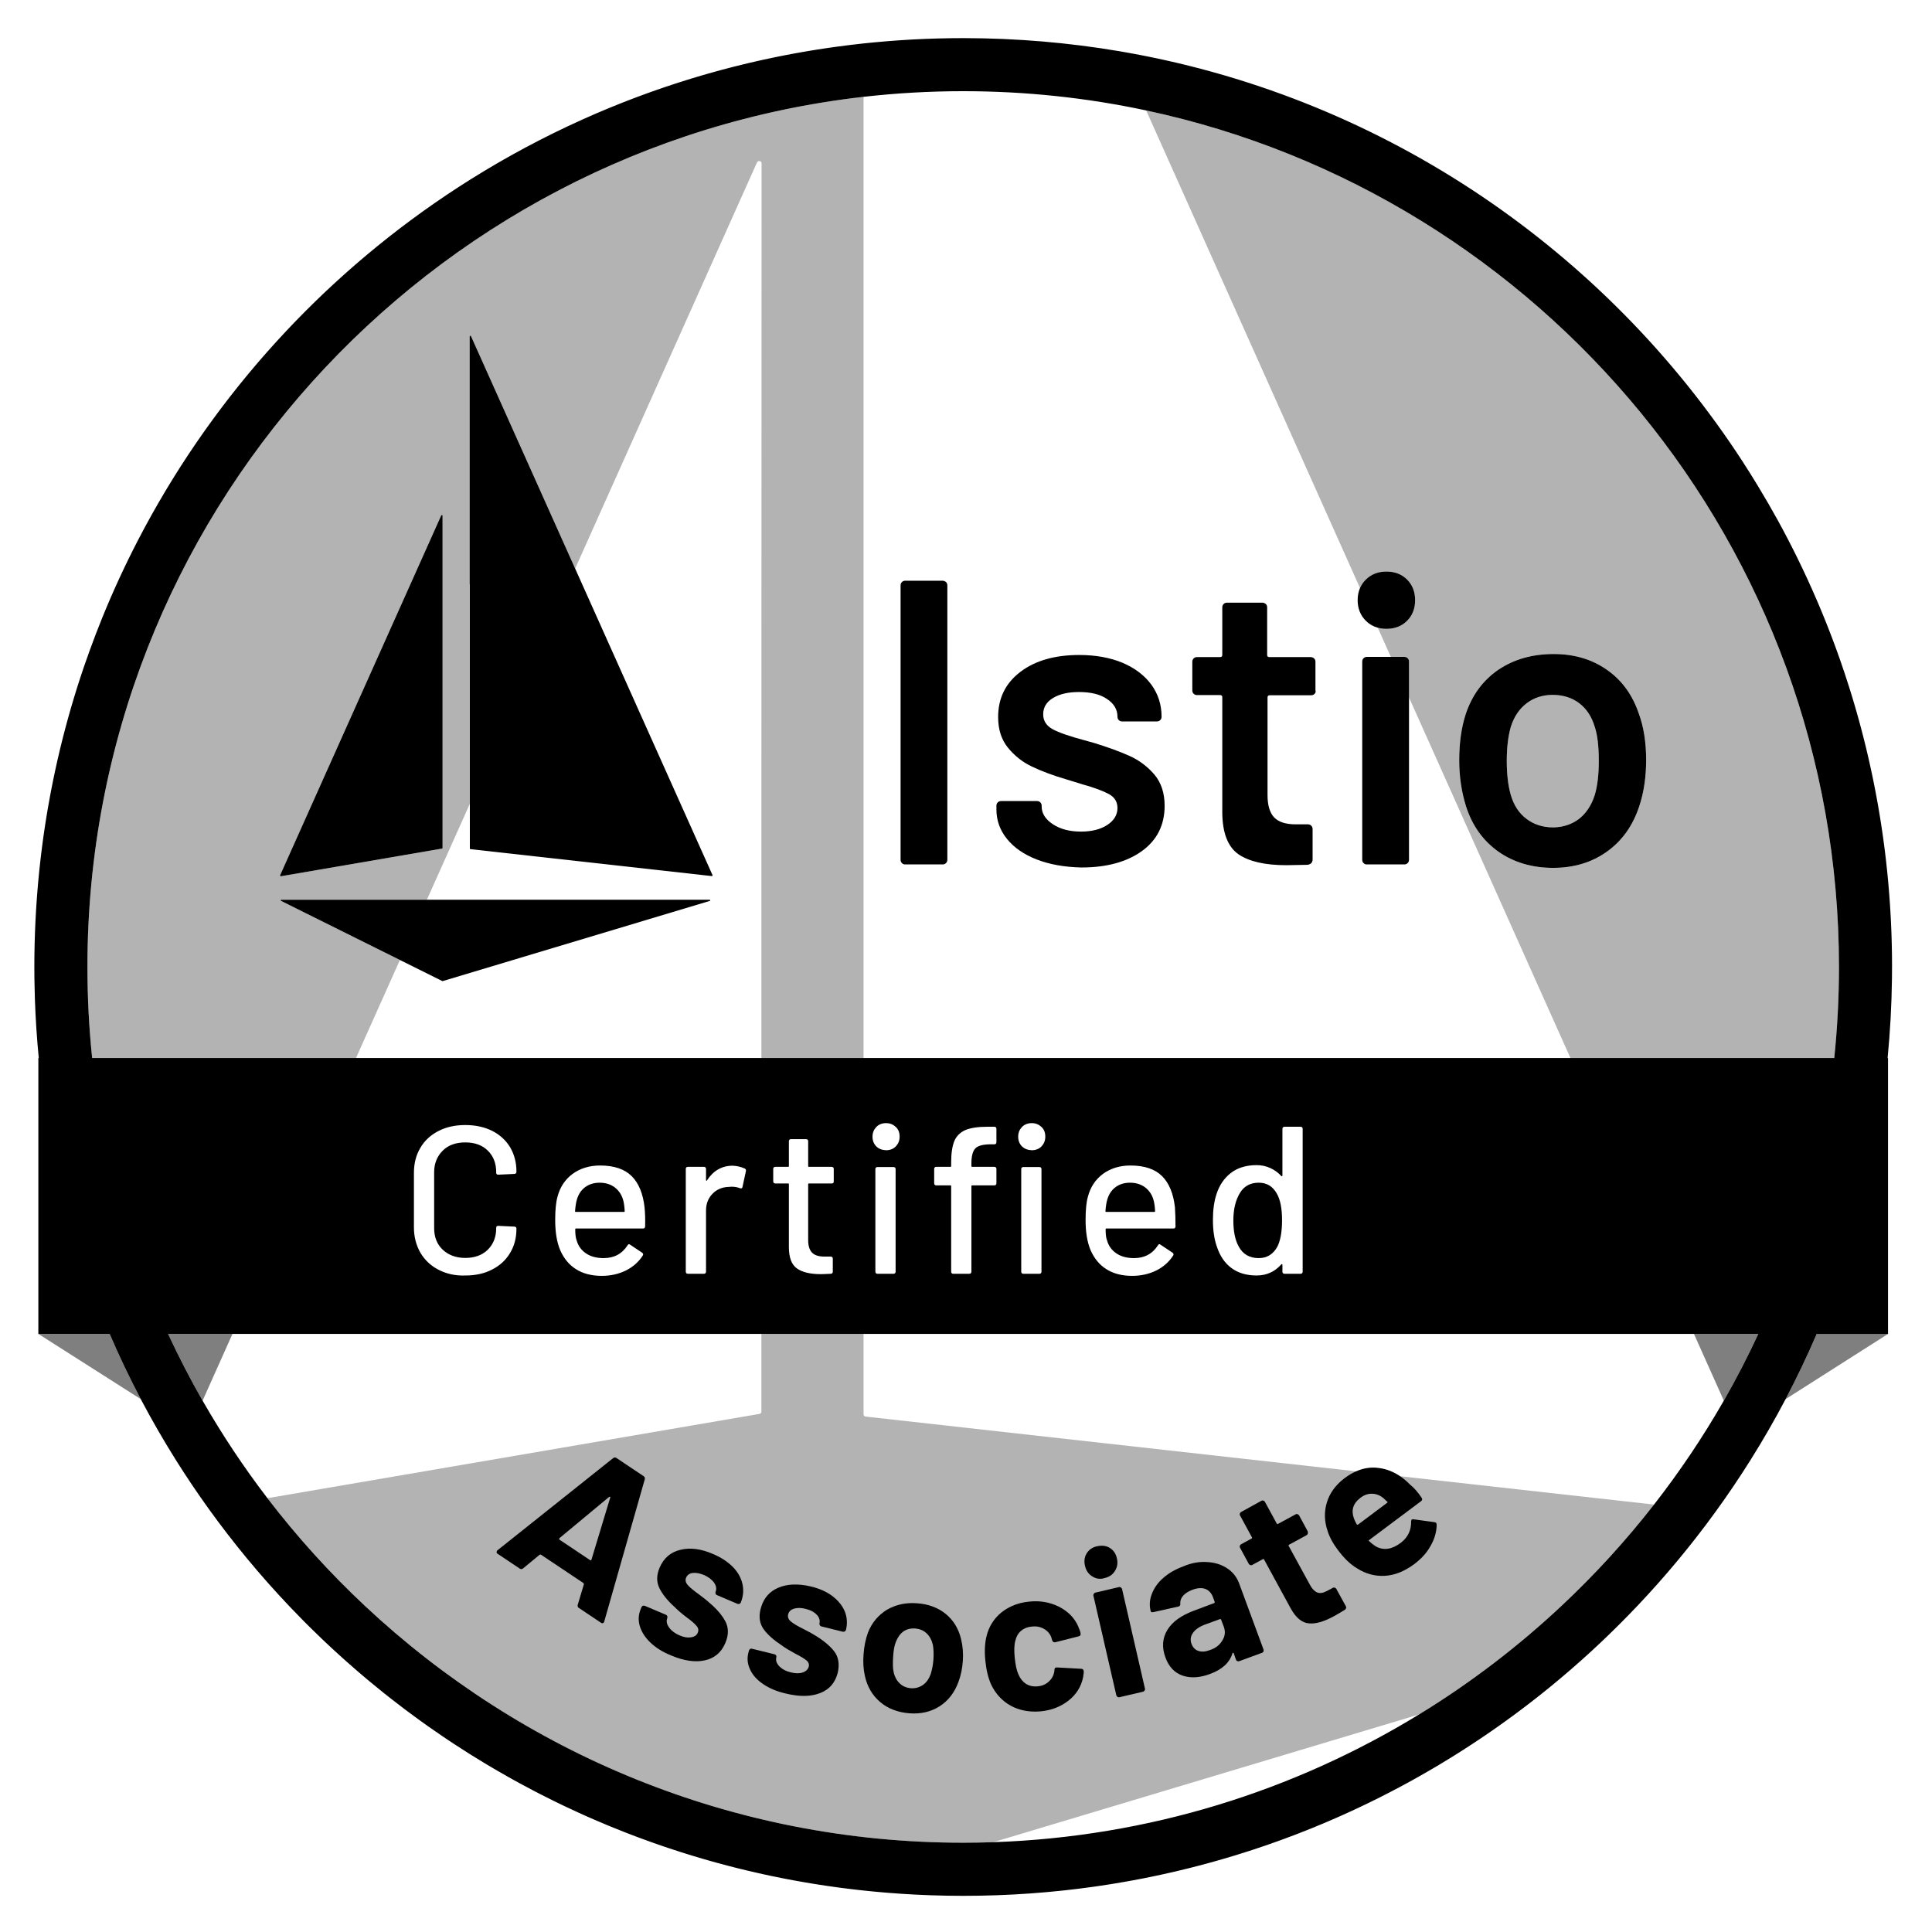 <?xml version="1.0" encoding="UTF-8"?><svg id="Layer_1" xmlns="http://www.w3.org/2000/svg" viewBox="0 0 1011.92 1011.92"><defs><style>.cls-1{fill:none;}.cls-2{opacity:.3;}.cls-3{opacity:.5;}</style></defs><g><rect class="cls-1" x="458.494" y="611.26" width="10.6" height="55.9" rx="1.1" ry="1.1"/><path class="cls-1" d="m510.794,601.56v-0c1.3-1.4,3.8-2.1,7.4-2.2h2.6c.7,0,1.1-.4,1.1-1.1v-7c0-.7-.4-1.1-1.1-1.1h-3.7c-4.9,0-8.7.6-11.4,1.7-2.7,1.2-4.7,3.1-5.8,5.7-1.1,2.6-1.7,6.4-1.7,11.2v2c0,.3-.1.4-.4.4h-7.4c-.7,0-1.1.4-1.1,1.1v7.5c0,.7.4,1.1,1.1,1.1h7.4c.3,0,.4.1.4.4v44.8c0,.7.4,1.1,1.1,1.1h8.4c.7,0,1.1-.4,1.1-1.1v-44.8c0-.3.1-.4.4-.4h11.6c.7,0,1.1-.4,1.1-1.1v-7.5c0-.7-.4-1.1-1.1-1.1h-11.6c-.3,0-.4-.1-.4-.4v-1.3c0-3.9.7-6.5,2-7.9Z"/><path class="cls-1" d="m471.194,595.36c0-2.1-.6-3.8-2-5.1s-3-2-5.1-2c-2.1,0-3.8.7-5.1,2-1.3,1.4-2,3-2,5.1s.7,3.8,2,5.1c1.3,1.3,3,1.9,5.1,2,2.1,0,3.8-.7,5.1-2,1.3-1.4,2-3,2-5.1Z"/><rect class="cls-1" x="534.894" y="611.26" width="10.6" height="55.9" rx="1.1" ry="1.1"/><path class="cls-1" d="m422.194,596.66h-7.9c-.7,0-1.1.4-1.1,1.1v13c0,.3-.1.4-.4.4h-6.7c-.7,0-1.1.4-1.1,1.1v6.5c0,.7.4,1.1,1.1,1.1h6.7c.3,0,.4.1.4.4v32.9c0,5.5,1.4,9.2,4.2,11.2,2.8,2,7,3,12.6,3,1.1,0,2.8-.1,5.1-.2.7,0,1.1-.4,1.1-1.1v-6.8c0-.7-.4-1.1-1.1-1.1h-3.2c-2.9,0-5.1-.6-6.5-2s-2.1-3.6-2.1-6.7v-29.2c0-.3.1-.4.4-.4h11.9v-0c.8,0,1.1-.3,1.1-1.1v-6.5c0-.7-.4-1.1-1.1-1.1h-11.9c-.3,0-.4-.1-.4-.4v-13c0-.7-.4-1.1-1.1-1.1Z"/><path class="cls-1" d="m672.794,667.16h8.4c.7,0,1.1-.4,1.1-1.1v-74.8c0-.7-.4-1.1-1.1-1.1h-8.4v0c-.7,0-1.1.4-1.1,1.1v24.5c0,.1-.1.2-.2.3-.1.1-.3,0-.4-.1-1.6-1.8-3.6-3.2-5.8-4.2s-4.6-1.5-7.1-1.5c-5.5,0-10,1.4-13.5,4.1s-6.1,6.5-7.6,11.3c-1.2,3.7-1.8,8.2-1.8,13.3,0,5.5.7,10.2,2.1,14.1,1.6,4.8,4.1,8.5,7.6,11.1,3.5,2.6,7.9,3.9,13.2,3.9,2.6,0,5-.5,7.2-1.5,2.2-1,4.1-2.5,5.7-4.3.2-.1.3-.2.4-.1.1,0,.2.2.2.3v3.6c0,.7.4,1.1,1.1,1.1Zm-3.8-14.1c-2.2,3.9-5.4,5.9-9.7,5.9-4.9,0-8.4-2.1-10.5-6.1-1.9-3.4-2.8-7.9-2.8-13.6,0-6,1.2-10.8,3.5-14.5,2.1-3.5,5.4-5.3,9.8-5.3,4.2,0,7.3,1.9,9.4,5.6,1.9,3.2,2.8,7.9,2.8,14.1s-.9,10.8-2.5,13.9Z"/><path class="cls-1" d="m547.494,595.36c0-2.1-.6-3.8-2-5.1s-3-2-5.1-2-3.8.7-5.1,2c-1.3,1.4-2,3-2,5.1s.7,3.8,2,5.1c1.4,1.3,3,1.9,5.1,2,2.1,0,3.8-.7,5.1-2,1.3-1.4,2-3,2-5.1Z"/><path class="cls-1" d="m579.494,643.46h35.1c.7,0,1.1-.4,1.1-1.1h0c0-3.7-.1-7.1-.3-10-.8-7.1-3-12.6-6.7-16.3-3.7-3.7-9.2-5.6-16.6-5.6-5.6,0-10.4,1.5-14.4,4.4-3.9,2.9-6.6,6.9-7.9,12-.8,2.8-1.2,6.8-1.2,12.2,0,6.1.8,11.4,2.6,15.7,1.9,4.3,4.6,7.7,8.3,10,3.6,2.3,8.1,3.5,13.5,3.5,4.7,0,9-1,12.8-2.9,3.7-1.9,6.6-4.5,8.7-7.8.3-.5.2-1-.3-1.4l-6.3-4.2c-.6-.5-1-.4-1.4.3-2.9,4.5-7.1,6.7-12.5,6.7-3.7,0-6.8-.8-9.3-2.5s-4.1-4-4.9-6.9c-.5-1.3-.7-3.2-.7-5.7,0-.3.1-.4.4-.4Zm-.5-9.1c.2-2.5.5-4.6,1-6.2.8-2.6,2.1-4.7,4.2-6.3h0c2.1-1.6,4.7-2.4,7.7-2.4,3.2,0,5.9.9,8.1,2.6,2.1,1.7,3.6,4,4.3,6.9.3,1.2.6,3,.7,5.4,0,.3-.1.4-.4.4h-25.2c-.3,0-.4-.1-.4-.4Z"/><path class="cls-1" d="m743.218,897.996l-222.994,66.89c81.457-2.76,157.598-26.865,222.994-66.89Z"/><path class="cls-1" d="m301.694,643.46h35.1c.7,0,1.1-.4,1.1-1.1.1-3.7,0-7.1-.3-10-.8-7.1-3-12.6-6.7-16.3-3.7-3.7-9.2-5.6-16.6-5.6-5.6,0-10.4,1.5-14.4,4.4-3.9,2.9-6.6,6.9-7.9,12-.8,2.8-1.2,6.8-1.2,12.2,0,6.1.8,11.4,2.6,15.7,1.9,4.3,4.6,7.7,8.3,10,3.6,2.3,8.1,3.5,13.5,3.5,4.7,0,9-1,12.8-2.9,3.7-1.9,6.6-4.5,8.7-7.8.3-.5.2-1-.3-1.4l-6.3-4.2c-.6-.5-1-.4-1.4.3-2.9,4.5-7.1,6.7-12.5,6.7-3.7,0-6.8-.8-9.3-2.5s-4.1-4-4.9-6.9c-.5-1.3-.7-3.2-.7-5.7,0-.3.1-.4.4-.4Zm-.5-9.1c.2-2.5.5-4.6,1-6.2.8-2.6,2.1-4.7,4.2-6.3,2.1-1.6,4.7-2.4,7.7-2.4,3.2,0,5.9.9,8.1,2.6,2.1,1.7,3.6,4,4.3,6.9.3,1.2.6,3,.7,5.4,0,.3-.1.4-.4.4h-25.2c-.3,0-.4-.1-.4-.4Z"/><path class="cls-1" d="m368.694,611.16h-8.4c-.7,0-1.1.4-1.1,1.1v53.8c0,.7.4,1.1,1.1,1.1h8.4c.7,0,1.1-.4,1.1-1.1v-32.1c0-3.5,1.2-6.5,3.4-8.7,2.2-2.3,5.1-3.5,8.5-3.6l1.5-.1c1.7,0,3.2.3,4.4.8.8.2,1.2,0,1.3-.7l1.8-8.3c.1-.6-.1-1.1-.6-1.3v-0c-1.9-.9-4.1-1.4-6.3-1.5-5.7,0-10.2,2.6-13.5,7.7-.1.2-.2.2-.3.2-.1-.1-.2-.2-.2-.4v-5.8c0-.7-.4-1.1-1.1-1.1Z"/><path class="cls-1" d="m260.994,615.26l8.4-.4c.3,0,.6-.1.8-.3.2-.2.3-.5.3-.9v-.1c0-4.9-1.2-9.1-3.4-12.8-2.2-3.6-5.4-6.5-9.4-8.5-4.1-2-8.7-3-14-3-5.3,0-9.9,1-14,3.1-4.1,2.1-7.3,5-9.5,8.8-2.3,3.8-3.4,8.2-3.4,13.2v28.5c0,5,1.2,9.4,3.4,13.3,2.3,3.8,5.4,6.8,9.5,8.9v-0c4.1,2.1,8.7,3.2,14,3,5.3,0,10-1,14-3.1,4-2,7.2-4.9,9.4-8.6,2.3-3.7,3.4-8,3.4-12.8,0-.7-.4-1.1-1.1-1.1l-8.4-.4c-.7,0-1.1.3-1.1,1v.2c0,4.7-1.5,8.4-4.4,11.3-3,2.9-6.9,4.3-11.8,4.3-4.9,0-8.8-1.5-11.8-4.3s-4.5-6.6-4.5-11.3v-29.3c0-4.7,1.6-8.4,4.5-11.3,2.9-2.9,6.9-4.3,11.8-4.3,4.9,0,8.9,1.4,11.8,4.3,2.9,2.8,4.4,6.6,4.4,11.3v.3c0,.7.4,1,1.1,1Z"/><path class="cls-1" d="m398.894,85.56c0-.5-.3-.9-.7-1.1-.6-.3-1.4,0-1.7.6l-95.25,212.735,71.95,160.565v.2c0,.2-.2.3-.4.3l-126.4-14.1c-.2,0-.3-.1-.3-.3v-23.491l-22.517,50.291h148.117c.2,0,.3.2.3.4,0,.1-.1.2-.2.2l-139.9,42h-.2l-22.241-11.055-22.993,51.355h212.334v-144.1s.1-324.4.1-324.5Z"/><path class="cls-1" d="m737.994,450.26c0,.7-.2,1.3-.7,1.8s-1.1.7-1.8.7h-19.5c-.7.1-1.3-.2-1.8-.7v0c-.5-.5-.7-1.1-.7-1.8v-103.7c0-.7.2-1.3.7-1.8s1.1-.7,1.8-.7h12.483l-6.846-15.289c-2.382-.656-4.486-1.859-6.237-3.611-2.8-2.8-4.3-6.4-4.3-10.8,0-2.355.415-4.474,1.233-6.371l-111.997-250.147c-30.919-6.6-62.979-10.081-95.836-10.081-17.647,0-35.065,1.004-52.2,2.955v503.445h370.25l-84.549-188.843v84.943Zm-241.8 0c0,.7-.2,1.3-.7,1.8s-1.1.7-1.8.7h-19.5c-.7.1-1.3-.2-1.8-.7s-.7-1.1-.7-1.8v-143.6c0-.7.2-1.3.7-1.8s1.1-.7,1.8-.7h19.5c.7,0,1.3.3,1.8.7.5.5.7,1.1.7,1.8v143.6Zm101.9-4.5c-7.9,5.7-18.5,8.6-31.7,8.6-8.9-.2-16.7-1.6-23.4-4.2-6.7-2.6-11.9-6.2-15.6-10.8-3.7-4.6-5.5-9.7-5.5-15.4v-1.9c0-.7.2-1.3.7-1.8s1.1-.7,1.8-.7h18.7c.7,0,1.3.2,1.8.7s.7,1.1.7,1.8v.4c0,3.5,1.9,6.6,5.8,9.2,3.9,2.6,8.8,3.9,14.8,3.9,5.7,0,10.3-1.2,13.8-3.5s5.3-5.3,5.3-8.8c0-3.3-1.5-5.7-4.4-7.3s-7.6-3.4-14.1-5.2l-8.1-2.5c-7.2-2.1-13.3-4.4-18.3-6.8-5-2.4-9.1-5.7-12.5-9.9-3.4-4.2-5.1-9.5-5.1-16,0-9.9,3.9-17.8,11.7-23.7,7.8-5.9,18.1-8.8,30.8-8.8,8.6,0,16.2,1.4,22.7,4.1,6.5,2.8,11.5,6.6,15.1,11.5,3.5,4.9,5.3,10.4,5.3,16.7,0,.7-.2,1.3-.7,1.8s-1.1.7-1.8.7h-18.1c-.7,0-1.3-.2-1.8-.7s-.7-1.1-.7-1.8c0-3.7-1.8-6.8-5.4-9.2-3.6-2.5-8.5-3.7-14.8-3.7-5.5,0-10,1-13.5,3.1-3.5,2.1-5.2,4.9-5.2,8.6,0,3.4,1.7,6,5,7.8,3.3,1.8,8.9,3.7,16.7,5.8l4.7,1.3c7.5,2.3,13.8,4.6,18.9,6.9s9.4,5.6,13,9.8c3.5,4.2,5.3,9.6,5.3,16.3,0,10.1-4,18-11.9,23.7Zm90.4-82.3c-.5.5-1.1.7-1.8.7h-21.7c-.7,0-1.1.4-1.1,1.1v51.2c0,5.4,1.2,9.3,3.5,11.7,2.3,2.4,6.1,3.6,11.2,3.6h6.4c.7,0,1.3.2,1.8.7s.7,1.1.7,1.8v15.9c0,1.6-.9,2.5-2.6,2.8l-11.1.2c-11.2,0-19.5-1.9-25.1-5.7-5.5-3.8-8.4-11.1-8.5-21.7v-60.6c0-.7-.4-1.1-1.1-1.1h-12.1c-.7,0-1.3-.2-1.8-.7s-.7-1.1-.7-1.8v-14.9c0-.7.2-1.3.7-1.8s1.1-.7,1.8-.7h12.1c.7,0,1.1-.4,1.1-1.1v-24.9c0-.7.2-1.3.7-1.8s1.1-.7,1.8-.7h18.5c.7,0,1.3.3,1.8.7.5.5.7,1.1.7,1.8v24.9c0,.7.4,1.1,1.1,1.1h21.7c.7,0,1.3.3,1.8.7.5.5.7,1.1.7,1.8v14.9c.3.8,0,1.4-.5,1.9Z"/><path class="cls-3" d="m935.239,732.822l53.655-34.162h-37.346c-5.005,11.627-10.444,23.024-16.309,34.162Z"/><path class="cls-3" d="m20.094,698.66l53.655,34.162c-5.865-11.138-11.304-22.534-16.309-34.162H20.094Z"/><path class="cls-2" d="m600.33,57.841l111.997,250.147c.71-1.646,1.72-3.128,3.067-4.429,2.8-2.8,6.4-4.2,10.8-4.2,4.4,0,8,1.4,10.8,4.2s4.2,6.4,4.2,10.8-1.4,8-4.2,10.8-6.4,4.2-10.8,4.2c-1.61,0-3.137-.197-4.563-.589l6.846,15.289h7.017c.7,0,1.3.2,1.8.7s.7,1.1.7,1.8v18.757l84.549,188.843h138.183c1.628-15.682,2.468-31.595,2.468-47.7,0-220.043-155.801-404.421-362.864-448.619Zm258.064,316.018c2.5,6.8,3.8,14.9,3.8,24.2,0,8.9-1.2,17-3.6,24.2-3.3,10.1-8.9,18-16.8,23.7s-17.4,8.6-28.3,8.6c-11.1,0-20.7-2.9-28.7-8.5h-0c-8-5.7-13.6-13.5-16.9-23.6-2.4-7.7-3.6-15.7-3.6-24.2,0-9.1,1.1-17.1,3.4-24.2,3.3-9.9,8.9-17.6,17-23.2,8.1-5.5,17.8-8.3,29.1-8.3,10.8,0,20.1,2.8,27.9,8.3,7.9,5.5,13.4,13.2,16.7,23Z"/><path class="cls-2" d="m799.594,368.36c-3.8,2.9-6.6,7-8.3,12.4-1.4,5-2.1,10.9-2.1,17.8s.7,12.9,2.1,17.8c1.6,5.4,4.3,9.6,8.2,12.5,3.9,3,8.6,4.5,14.1,4.5,5.2-.1,9.7-1.6,13.5-4.5,3.8-3,6.5-7.2,8.2-12.5,1.4-4.7,2.1-10.6,2.1-17.8,0-7.7-.7-13.6-2.1-17.8-1.6-5.4-4.3-9.5-8.1-12.4-3.8-2.9-8.5-4.4-14-4.4-5.2,0-9.8,1.5-13.6,4.4Z"/><path class="cls-2" d="m452.294,50.715C223.875,76.713,45.794,271.208,45.794,506.46c0,16.105.839,32.018,2.468,47.7h138.198l22.993-51.355-62.259-30.945c-.2-.1-.2-.3-.2-.4.1-.1.2-.2.3-.2h76.283l22.517-50.291v-115.009h-.1v-129.8c0-.1.1-.2.2-.3.2,0,.4,0,.5.2l54.55,121.735,95.25-212.735c.3-.6,1.1-.9,1.7-.6.4.2.7.6.7,1.1,0,.1-.1,324.5-.1,324.5v144.1h53.5V50.715Zm-220.5,305.745v87.7c0,.2-.1.3-.3.3l-84.4,14.5c-.2,0-.4-.1-.4-.3v-.2l84.4-188.5c.1-.2.3-.2.5-.2.1.1.2.2.2.3v86.4Z"/><path class="cls-3" d="m902.886,733.606c6.5-11.355,12.527-23.013,18.058-34.946h-33.704l15.646,34.946Z"/><path class="cls-3" d="m88.045,698.66c5.532,11.937,11.562,23.599,18.064,34.957l15.652-34.957h-33.716Z"/><path class="cls-2" d="m717.194,807.26c1,1,2.2,2,3.6,2.8"/><path class="cls-2" d="m744.594,784.46c.5.7.3,1.4-.4,1.9"/><path class="cls-2" d="m710.288,770.63l-256.894-28.67c-.6,0-1.1-.6-1.1-1.2v-42.1h-53.5v40.7c0,.6-.4,1.1-1,1.2l-257.726,44.147c15.493,20.242,32.633,39.158,51.215,56.553,82.049,76.808,192.239,123.9,313.211,123.9,5.265,0,10.507-.097,15.73-.274l222.994-66.89c26.751-16.373,51.704-35.408,74.487-56.736,17.556-16.434,33.821-34.229,48.629-53.215l-132.987-14.842"/><path d="m714.194,344.76c-.5.5-.7,1.1-.7,1.8v103.7c0,.7.2,1.3.7,1.8v-0c.5.5,1.1.8,1.8.7h19.5c.7,0,1.3-.2,1.8-.7s.7-1.1.7-1.8v-103.7c0-.7-.2-1.3-.7-1.8s-1.1-.7-1.8-.7h-19.5c-.7,0-1.3.2-1.8.7Z"/><path d="m784.694,350.86c-8.1,5.6-13.7,13.3-17,23.2-2.3,7.1-3.4,15.1-3.4,24.2,0,8.5,1.2,16.5,3.6,24.2,3.3,10.1,8.9,17.9,16.9,23.6h0c8,5.6,17.6,8.5,28.7,8.5,10.9,0,20.4-2.9,28.3-8.6s13.5-13.6,16.8-23.7c2.4-7.2,3.6-15.3,3.6-24.2,0-9.3-1.3-17.4-3.8-24.2-3.3-9.8-8.8-17.5-16.7-23-7.8-5.5-17.1-8.3-27.9-8.3-11.3,0-21,2.8-29.1,8.3Zm50.6,29.9c1.4,4.2,2.1,10.1,2.1,17.8,0,7.2-.7,13.1-2.1,17.8-1.7,5.3-4.4,9.5-8.2,12.5-3.8,2.9-8.3,4.4-13.5,4.5-5.5,0-10.2-1.5-14.1-4.5-3.9-2.9-6.6-7.1-8.2-12.5-1.4-4.9-2.1-10.9-2.1-17.8s.7-12.8,2.1-17.8c1.7-5.4,4.5-9.5,8.3-12.4,3.8-2.9,8.4-4.4,13.6-4.4,5.5,0,10.2,1.5,14,4.4,3.8,2.9,6.5,7,8.1,12.4Z"/><path d="m715.394,325.16c1.751,1.751,3.855,2.955,6.237,3.611,1.426.393,2.953.589,4.563.589,4.4,0,8-1.4,10.8-4.2s4.2-6.4,4.2-10.8-1.4-8-4.2-10.8-6.4-4.2-10.8-4.2c-4.4,0-8,1.4-10.8,4.2-1.347,1.301-2.357,2.782-3.067,4.429-.818,1.897-1.233,4.016-1.233,6.371,0,4.4,1.5,8,4.3,10.8Z"/><path d="m231.094,269.96l-84.4,188.5v.2c0,.2.2.3.4.3l84.4-14.5c.2,0,.3-.1.3-.3v-174.1c0-.1-.1-.2-.2-.3-.2,0-.4,0-.5.2Z"/><path d="m591.694,395.96c-5.1-2.3-11.4-4.6-18.9-6.9l-4.7-1.3c-7.8-2.1-13.4-4-16.7-5.8-3.3-1.8-5-4.4-5-7.8,0-3.7,1.7-6.5,5.2-8.6,3.5-2.1,8-3.1,13.5-3.1,6.3,0,11.2,1.2,14.8,3.7,3.6,2.4,5.4,5.5,5.4,9.2,0,.7.2,1.3.7,1.8s1.1.7,1.8.7h18.1c.7,0,1.3-.2,1.8-.7s.7-1.1.7-1.8c0-6.3-1.8-11.8-5.3-16.7-3.6-4.9-8.6-8.7-15.1-11.5-6.5-2.7-14.1-4.1-22.7-4.1-12.7,0-23,2.9-30.8,8.8-7.8,5.9-11.7,13.8-11.7,23.7,0,6.5,1.7,11.8,5.1,16,3.4,4.2,7.5,7.5,12.5,9.9,5,2.4,11.1,4.7,18.3,6.8l8.1,2.5c6.5,1.8,11.2,3.6,14.1,5.2s4.4,4,4.4,7.3c0,3.5-1.8,6.5-5.3,8.8s-8.1,3.5-13.8,3.5c-6,0-10.9-1.3-14.8-3.9-3.9-2.6-5.8-5.7-5.8-9.2v-.4c0-.7-.2-1.3-.7-1.8s-1.1-.7-1.8-.7h-18.7c-.7,0-1.3.2-1.8.7s-.7,1.1-.7,1.8v1.9c0,5.7,1.8,10.8,5.5,15.4,3.7,4.6,8.9,8.2,15.6,10.8,6.7,2.6,14.5,4,23.4,4.2,13.2,0,23.8-2.9,31.7-8.6s11.9-13.6,11.9-23.7c0-6.7-1.8-12.1-5.3-16.3-3.6-4.2-7.9-7.5-13-9.8Z"/><path d="m688.994,346.66c0-.7-.2-1.3-.7-1.8-.5-.4-1.1-.7-1.8-.7h-21.7c-.7,0-1.1-.4-1.1-1.1v-24.9c0-.7-.2-1.3-.7-1.8-.5-.4-1.1-.7-1.8-.7h-18.5c-.7,0-1.3.2-1.8.7s-.7,1.1-.7,1.8v24.9c0,.7-.4,1.1-1.1,1.1h-12.1c-.7,0-1.3.2-1.8.7s-.7,1.1-.7,1.8v14.9c0,.7.2,1.3.7,1.8s1.1.7,1.8.7h12.1c.7,0,1.1.4,1.1,1.1v60.6c.1,10.6,3,17.9,8.5,21.7,5.6,3.8,13.9,5.7,25.1,5.7l11.1-.2c1.7-.3,2.6-1.2,2.6-2.8v-15.9c0-.7-.2-1.3-.7-1.8s-1.1-.7-1.8-.7h-6.4c-5.1,0-8.9-1.2-11.2-3.6-2.3-2.4-3.5-6.3-3.5-11.7v-51.2c0-.7.4-1.1,1.1-1.1h21.7c.7,0,1.3-.2,1.8-.7s.8-1.1.5-1.9v-14.9Z"/><path d="m493.694,304.16h-19.5c-.7,0-1.3.2-1.8.7s-.7,1.1-.7,1.8v143.6c0,.7.2,1.3.7,1.8s1.1.8,1.8.7h19.5c.7,0,1.3-.2,1.8-.7s.7-1.1.7-1.8v-143.6c0-.7-.2-1.3-.7-1.8-.5-.4-1.1-.7-1.8-.7Z"/><path d="m231.894,513.86l139.9-42c.1,0,.2-.1.2-.2,0-.2-.1-.4-.3-.4h-224.4c-.1,0-.2.1-.3.2,0,.1,0,.3.2.4l62.259,30.945,22.241,11.055h.2Z"/><path d="m246.394,444.76l126.4,14.1c.2,0,.4-.1.4-.3v-.2l-71.95-160.565-54.55-121.735c-.1-.2-.3-.2-.5-.2-.1.1-.2.2-.2.3v129.8h.1v138.5c0,.2.1.3.3.3Z"/><path d="m990.994,506.46c0-1.996-.014-3.989-.038-5.979-.008-.661-.023-1.32-.034-1.98-.021-1.331-.043-2.661-.076-3.989-.019-.784-.044-1.567-.067-2.35-.035-1.201-.07-2.403-.114-3.602-.03-.83-.064-1.658-.099-2.487-.048-1.157-.098-2.313-.154-3.468-.041-.843-.084-1.685-.129-2.527-.061-1.14-.126-2.278-.195-3.416-.051-.845-.103-1.689-.158-2.533-.075-1.144-.156-2.286-.239-3.428-.06-.826-.119-1.653-.183-2.478-.092-1.181-.191-2.36-.292-3.539-.066-.78-.129-1.561-.199-2.34-.118-1.315-.246-2.627-.375-3.938-.062-.638-.12-1.276-.185-1.913-.195-1.915-.401-3.827-.619-5.735-.068-.599-.144-1.195-.214-1.793-.157-1.333-.314-2.665-.482-3.994-.103-.812-.212-1.622-.319-2.433-.146-1.113-.292-2.226-.446-3.336-.121-.873-.247-1.744-.373-2.615-.15-1.044-.301-2.087-.458-3.129-.135-.901-.275-1.801-.416-2.701-.158-1.01-.318-2.02-.482-3.028-.149-.913-.3-1.826-.454-2.737-.167-.988-.337-1.975-.509-2.961-.162-.925-.324-1.849-.491-2.772-.175-.969-.356-1.936-.538-2.904-.174-.93-.347-1.861-.527-2.79-.185-.958-.377-1.913-.568-2.869-.186-.931-.368-1.862-.56-2.791-.199-.968-.407-1.932-.612-2.897-.37-1.745-.75-3.487-1.139-5.226-.209-.934-.414-1.869-.628-2.801-.231-1.005-.472-2.006-.709-3.009-.201-.848-.398-1.698-.604-2.544-.247-1.017-.501-2.031-.754-3.045-.205-.823-.409-1.647-.619-2.469-.262-1.028-.53-2.054-.799-3.08-.21-.8-.42-1.601-.634-2.4-.277-1.038-.56-2.074-.844-3.11-.213-.777-.429-1.554-.646-2.33-.295-1.053-.592-2.105-.894-3.155-.213-.743-.43-1.484-.647-2.225-.315-1.078-.632-2.156-.955-3.231-.205-.683-.415-1.364-.623-2.046-.344-1.128-.688-2.257-1.041-3.382-.171-.546-.347-1.09-.52-1.635-1.464-4.62-2.991-9.212-4.588-13.772-.011-.031-.021-.062-.032-.093-.462-1.319-.935-2.633-1.408-3.947-.159-.44-.315-.882-.475-1.321-.446-1.227-.9-2.449-1.356-3.671-.193-.517-.384-1.035-.579-1.551-.453-1.2-.911-2.398-1.373-3.594-.202-.523-.404-1.046-.607-1.569-.468-1.201-.941-2.399-1.419-3.596-.199-.499-.4-.998-.601-1.496-.493-1.224-.99-2.446-1.493-3.665-.18-.437-.363-.873-.544-1.31-.533-1.281-1.068-2.56-1.612-3.835-.125-.295-.253-.589-.38-.884-1.672-3.902-3.393-7.778-5.163-11.627s-3.589-7.671-5.456-11.464c-.062-.125-.123-.251-.184-.377-.69-1.399-1.389-2.794-2.092-4.186-.117-.231-.233-.463-.35-.694-.686-1.352-1.379-2.701-2.077-4.046-.132-.255-.264-.51-.397-.764-.705-1.352-1.416-2.701-2.133-4.046-.113-.212-.227-.423-.34-.634-.749-1.399-1.503-2.794-2.265-4.184-.051-.094-.103-.187-.154-.28-3.345-6.093-6.83-12.098-10.424-18.029-2.725-4.497-5.506-8.955-8.372-13.354l-.009-.014c-.949-1.457-1.906-2.909-2.87-4.355-.011-.016-.021-.031-.032-.047-1.148-1.722-2.308-3.436-3.477-5.143-.524-.765-1.058-1.523-1.587-2.285-.651-.938-1.297-1.878-1.954-2.811-.618-.878-1.246-1.748-1.87-2.622-.578-.809-1.151-1.622-1.734-2.427-.668-.924-1.347-1.841-2.022-2.76-.547-.745-1.09-1.493-1.641-2.235-.707-.952-1.424-1.896-2.137-2.842-.53-.702-1.055-1.408-1.589-2.107-.734-.962-1.477-1.917-2.218-2.874-.523-.675-1.042-1.353-1.568-2.025-.755-.965-1.52-1.922-2.282-2.881-.522-.657-1.042-1.316-1.567-1.971-.776-.965-1.56-1.924-2.343-2.883-.521-.638-1.04-1.279-1.564-1.915-.796-.965-1.6-1.923-2.403-2.882-.521-.621-1.039-1.245-1.562-1.864-.816-.965-1.64-1.923-2.464-2.881-.519-.604-1.037-1.21-1.559-1.812-.838-.965-1.683-1.924-2.528-2.882-.517-.586-1.031-1.173-1.55-1.756-.857-.962-1.721-1.918-2.585-2.873-.518-.573-1.035-1.147-1.556-1.718-.873-.956-1.752-1.905-2.632-2.854-.521-.561-1.04-1.123-1.563-1.681-.892-.952-1.789-1.897-2.688-2.842-.52-.546-1.039-1.093-1.562-1.637-.91-.947-1.825-1.888-2.743-2.828-.52-.533-1.04-1.066-1.562-1.596-.929-.943-1.864-1.88-2.8-2.815-.519-.518-1.038-1.037-1.56-1.553-.946-.936-1.896-1.866-2.85-2.794-.522-.508-1.043-1.016-1.568-1.522-.962-.929-1.929-1.852-2.899-2.773-.521-.495-1.043-.99-1.567-1.483-.981-.923-1.966-1.841-2.955-2.756-.521-.482-1.042-.963-1.564-1.442-1.001-.918-2.007-1.832-3.016-2.743-.516-.465-1.032-.93-1.55-1.393-1.023-.915-2.049-1.825-3.08-2.731-.514-.452-1.028-.903-1.544-1.352-1.039-.906-2.082-1.809-3.13-2.706-.514-.44-1.028-.879-1.544-1.317-1.059-.9-2.122-1.797-3.188-2.688-.51-.426-1.021-.85-1.533-1.274-1.078-.893-2.159-1.783-3.245-2.667-.508-.414-1.018-.826-1.528-1.238-1.098-.886-2.198-1.769-3.303-2.646-.503-.399-1.007-.795-1.512-1.192-1.12-.882-2.243-1.76-3.372-2.632-.494-.382-.991-.761-1.486-1.142-1.146-.879-2.295-1.755-3.45-2.624-.481-.362-.964-.722-1.447-1.082-1.175-.877-2.351-1.751-3.533-2.618-.471-.345-.943-.687-1.416-1.03-1.2-.873-2.402-1.743-3.61-2.605-.459-.328-.921-.652-1.381-.978-1.228-.87-2.458-1.737-3.694-2.596-.443-.308-.888-.612-1.333-.918-1.259-.868-2.521-1.734-3.788-2.591-.424-.287-.852-.57-1.277-.856-1.293-.868-2.589-1.734-3.892-2.591-.397-.261-.797-.519-1.196-.779-1.337-.874-2.677-1.745-4.024-2.606-.356-.228-.715-.452-1.072-.679-1.392-.885-2.787-1.767-4.189-2.638-.31-.193-.623-.382-.934-.574-1.452-.898-2.907-1.792-4.369-2.675-.25-.151-.502-.299-.753-.45-1.528-.919-3.059-1.833-4.597-2.735-.159-.093-.318-.184-.477-.277-1.633-.955-3.269-1.903-4.914-2.84-.025-.014-.051-.029-.077-.043-14.271-8.123-28.991-15.547-44.118-22.221-.008-.004-.016-.007-.024-.011-1.667-.735-3.34-1.458-5.017-2.175-.254-.109-.506-.22-.761-.329-1.521-.648-3.049-1.283-4.578-1.915-.414-.171-.827-.347-1.242-.517-1.422-.584-2.851-1.155-4.28-1.726-.527-.21-1.052-.425-1.58-.634-1.352-.534-2.71-1.057-4.068-1.58-.609-.234-1.217-.473-1.827-.705-1.309-.497-2.622-.984-3.936-1.47-.664-.246-1.326-.495-1.991-.738-1.271-.464-2.546-.918-3.822-1.372-.717-.255-1.433-.513-2.151-.765-1.235-.433-2.475-.856-3.715-1.279-.764-.261-1.527-.524-2.292-.781-1.209-.406-2.423-.803-3.637-1.2-.801-.262-1.601-.526-2.404-.783-1.188-.382-2.381-.755-3.574-1.128-.834-.261-1.667-.523-2.503-.779-1.17-.359-2.344-.71-3.518-1.06-.864-.258-1.728-.517-2.594-.77-1.152-.337-2.308-.666-3.464-.995-.895-.254-1.789-.509-2.686-.758-1.135-.315-2.273-.624-3.413-.932-.923-.249-1.846-.498-2.771-.742-1.122-.296-2.247-.585-3.372-.873-.945-.242-1.89-.483-2.837-.719-1.113-.278-2.229-.55-3.345-.82-.966-.234-1.933-.466-2.902-.694-1.102-.259-2.206-.514-3.311-.766-.989-.225-1.978-.449-2.969-.668-1.09-.241-2.181-.478-3.274-.712-1.013-.217-2.026-.431-3.041-.642-1.079-.224-2.158-.443-3.239-.66-1.033-.207-2.066-.41-3.101-.611-1.07-.207-2.141-.411-3.214-.611-1.053-.196-2.107-.389-3.163-.579-1.059-.19-2.118-.378-3.179-.561-.489-.085-.977-.176-1.466-.259-.357-.061-.718-.111-1.076-.171-2.968-.497-5.941-.976-8.927-1.419-.019-.003-.039-.006-.058-.008-6.597-.977-13.238-1.822-19.919-2.531-.164-.018-.328-.036-.492-.053-3.212-.338-6.434-.644-9.664-.919-.3-.026-.6-.049-.9-.074-6.368-.531-12.771-.937-19.206-1.22-.486-.021-.971-.045-1.457-.065-3.039-.125-6.085-.221-9.139-.29-.56-.013-1.121-.021-1.682-.032-3.14-.06-6.285-.1-9.438-.1-2.165,0-4.326.015-6.484.044-.479.006-.957.02-1.435.027-1.696.027-3.392.058-5.084.102-.447.012-.892.029-1.338.042-1.739.051-3.477.105-5.211.174-.344.014-.688.031-1.031.046-1.848.077-3.695.161-5.538.259-.228.012-.455.026-.682.039-1.97.107-3.937.224-5.9.355-.11.007-.22.016-.33.023-2.083.14-4.162.292-6.237.458-.019.001-.037.003-.055.005-2.423.194-4.84.411-7.253.64-.878.083-1.754.175-2.631.263-.997.1-1.995.193-2.99.299-.484.052-.965.113-1.449.166-1.383.152-2.763.312-4.143.476-1.229.146-2.459.293-3.686.448-1.387.175-2.771.358-4.154.544-1.214.164-2.427.33-3.638.503-1.391.198-2.779.404-4.166.614-1.194.181-2.387.365-3.578.554-1.397.222-2.792.451-4.185.685-1.174.197-2.347.399-3.519.604-1.402.246-2.802.498-4.201.756-1.153.213-2.305.431-3.456.652-1.41.271-2.818.547-4.224.83-1.13.228-2.257.46-3.384.696-1.418.296-2.834.597-4.248.906-1.107.242-2.212.489-3.316.738-1.426.322-2.85.647-4.271.982-1.082.254-2.16.515-3.239.777-1.438.349-2.875.701-4.308,1.062-1.05.265-2.098.536-3.146.808-1.453.377-2.904.756-4.352,1.146-1.02.275-2.037.557-3.053.838-1.467.405-2.932.813-4.394,1.232-.988.283-1.973.574-2.958.863-1.481.435-2.961.871-4.437,1.32-.954.29-1.905.588-2.857.884-1.5.466-2.999.933-4.492,1.414-.912.293-1.82.595-2.729.893-1.526.501-3.051,1.002-4.57,1.517-.864.293-1.724.594-2.585.892-1.555.537-3.11,1.076-4.658,1.628-.811.289-1.617.588-2.426.881-1.592.578-3.183,1.157-4.767,1.751-.743.279-1.481.566-2.223.848-1.643.625-3.285,1.252-4.919,1.894-.657.258-1.31.525-1.965.786-1.709.681-3.417,1.363-5.116,2.062-.556.229-1.107.465-1.662.696-1.791.745-3.581,1.493-5.361,2.259-.419.18-.835.367-1.254.549-1.911.828-3.819,1.662-5.718,2.514-.204.092-.406.187-.61.278-20.25,9.122-39.763,19.589-58.426,31.288-.101.063-.203.125-.304.188-1.876,1.178-3.742,2.373-5.601,3.576-.246.159-.493.314-.738.474-1.753,1.139-3.495,2.293-5.232,3.454-.347.232-.696.46-1.042.692-1.663,1.117-3.314,2.249-4.962,3.386-.413.285-.828.566-1.24.852-1.591,1.105-3.172,2.224-4.75,3.348-.461.328-.925.653-1.385.983-1.53,1.098-3.05,2.21-4.567,3.325-.499.367-1.0.73-1.498,1.099-1.479,1.096-2.948,2.204-4.413,3.316-.526.399-1.055.795-1.58,1.197-1.436,1.098-2.861,2.209-4.284,3.323-.545.427-1.092.851-1.635,1.28-1.396,1.102-2.783,2.216-4.166,3.333-.561.453-1.123.903-1.681,1.359-1.359,1.107-2.709,2.225-4.055,3.347-.573.478-1.148.954-1.719,1.434-1.324,1.113-2.639,2.235-3.95,3.362-.584.502-1.169,1.003-1.751,1.507-1.291,1.119-2.573,2.248-3.852,3.38-.591.523-1.182,1.046-1.77,1.572-1.26,1.127-2.513,2.262-3.761,3.402-.596.545-1.193,1.089-1.787,1.637-1.23,1.135-2.453,2.277-3.671,3.424-.6.565-1.2,1.131-1.797,1.699-1.202,1.143-2.397,2.293-3.587,3.449-.602.584-1.203,1.169-1.801,1.756-1.173,1.151-2.341,2.308-3.503,3.471-.606.606-1.21,1.214-1.812,1.823-1.144,1.157-2.281,2.319-3.414,3.487-.608.627-1.213,1.256-1.818,1.887-1.116,1.164-2.228,2.333-3.333,3.509-.606.644-1.209,1.291-1.811,1.938-1.093,1.176-2.182,2.356-3.264,3.542-.601.659-1.198,1.321-1.796,1.983-1.068,1.185-2.133,2.373-3.19,3.568-.601.68-1.199,1.364-1.797,2.047-1.04,1.189-2.077,2.382-3.105,3.581-.6.7-1.195,1.403-1.791,2.106-1.016,1.198-2.028,2.399-3.033,3.607-.595.715-1.184,1.435-1.775,2.154-.99,1.206-1.979,2.413-2.958,3.628-.593.736-1.181,1.477-1.77,2.217-.964,1.211-1.926,2.422-2.878,3.643-.59.755-1.173,1.515-1.758,2.274-.938,1.216-1.875,2.432-2.801,3.657-.588.777-1.168,1.559-1.751,2.34-.911,1.219-1.821,2.438-2.72,3.666-.584.797-1.16,1.6-1.74,2.401-.885,1.223-1.77,2.446-2.643,3.678-.58.818-1.151,1.642-1.727,2.463-.858,1.226-1.717,2.451-2.564,3.685-.579.842-1.147,1.692-1.72,2.538-.829,1.224-1.66,2.447-2.478,3.679-.577.869-1.144,1.746-1.716,2.619-.8,1.221-1.602,2.44-2.391,3.669-.575.896-1.139,1.8-1.709,2.7-.77,1.217-1.544,2.432-2.303,3.656-.577.931-1.143,1.869-1.714,2.804-.736,1.205-1.477,2.406-2.202,3.617-.587.979-1.16,1.967-1.74,2.951-.694,1.178-1.395,2.351-2.079,3.535-.612,1.058-1.21,2.126-1.814,3.189-.637,1.12-1.28,2.237-1.909,3.363-.695,1.245-1.373,2.501-2.057,3.753-.521.953-1.05,1.901-1.564,2.858-1.192,2.217-2.368,4.443-3.526,6.68-.067.13-.136.26-.203.39-.746,1.445-1.484,2.895-2.217,4.348-.118.234-.236.467-.354.7-.698,1.39-1.388,2.784-2.072,4.181-.145.295-.29.591-.434.886-.663,1.36-1.319,2.723-1.969,4.09-.158.333-.316.666-.474.999-.638,1.348-1.27,2.7-1.896,4.055-.159.345-.317.69-.475,1.035-.622,1.354-1.238,2.711-1.848,4.072-.153.343-.305.687-.458,1.03-.61,1.37-1.215,2.743-1.813,4.12-.139.321-.276.643-.415.964-.608,1.41-1.212,2.822-1.807,4.238-.105.251-.209.504-.314.755-.624,1.493-1.244,2.989-1.854,4.489-.033.081-.065.162-.097.243-2.282,5.625-4.453,11.308-6.527,17.036-.963,2.658-1.911,5.323-2.829,8.002-.104.305-.212.608-.315.913-.449,1.32-.889,2.645-1.327,3.971-.167.503-.335,1.005-.5,1.509-.402,1.229-.795,2.461-1.188,3.694-.192.605-.387,1.209-.577,1.815-.368,1.173-.729,2.349-1.088,3.526-.205.671-.411,1.342-.613,2.014-.343,1.139-.679,2.28-1.013,3.423-.208.713-.416,1.426-.622,2.14-.321,1.116-.637,2.235-.951,3.354-.209.746-.416,1.493-.621,2.241-.302,1.098-.6,2.197-.894,3.298-.207.774-.411,1.55-.614,2.326-.284,1.085-.565,2.171-.842,3.259-.202.793-.399,1.588-.597,2.383-.269,1.079-.536,2.159-.797,3.241-.195.807-.385,1.616-.576,2.425-.254,1.075-.508,2.151-.755,3.229-.188.819-.369,1.641-.552,2.461-.24,1.074-.481,2.148-.714,3.225-.179.83-.351,1.662-.526,2.493-.226,1.072-.454,2.143-.673,3.217-.17.836-.332,1.676-.498,2.513-.213,1.076-.43,2.151-.636,3.229-.148.777-.288,1.558-.433,2.336-.376,2.025-.74,4.054-1.092,6.088-.171.989-.346,1.977-.511,2.968-.156.938-.302,1.88-.453,2.82-.162,1.006-.326,2.012-.481,3.02-.145.94-.281,1.884-.42,2.826-.15,1.014-.302,2.027-.446,3.043-.133.937-.258,1.876-.385,2.814-.139,1.025-.279,2.051-.411,3.078-.121.936-.235,1.874-.351,2.811-.127,1.034-.254,2.069-.375,3.105-.109.936-.213,1.874-.317,2.812-.115,1.041-.229,2.082-.337,3.125-.098.935-.191,1.871-.283,2.807-.104,1.053-.204,2.107-.301,3.162-.085.931-.168,1.862-.249,2.794-.092,1.066-.179,2.133-.264,3.202-.073.923-.146,1.846-.213,2.771-.08,1.085-.155,2.171-.228,3.258-.061.911-.122,1.822-.178,2.734-.068,1.11-.13,2.222-.19,3.335-.049.894-.099,1.787-.143,2.682-.056,1.141-.104,2.284-.152,3.427-.037.87-.076,1.738-.108,2.609-.044,1.204-.079,2.41-.115,3.616-.024.81-.052,1.62-.072,2.431-.033,1.351-.055,2.705-.077,4.059-.011.671-.027,1.34-.036,2.011-.025,2.027-.039,4.057-.039,6.091,0,2.012.012,4.021.037,6.027.043,3.511.124,7.012.241,10.504.353,10.477,1.037,20.869,2.039,31.169h-.217v144.5h37.346c5.005,11.627,10.444,23.024,16.309,34.162,1.417,2.691,2.864,5.363,4.329,8.024.112.203.227.404.339.606,1.326,2.398,2.67,4.784,4.036,7.157.247.43.499.856.748,1.285,1.253,2.164,2.521,4.319,3.807,6.462.281.468.565.935.847,1.402,1.278,2.115,2.571,4.219,3.881,6.313.144.23.282.464.427.694.165.263.335.521.5.784,1.05,1.666,2.109,3.325,3.179,4.977.315.487.633.973.95,1.459,1.12,1.716,2.249,3.426,3.39,5.127.244.364.491.727.736,1.09,1.226,1.816,2.46,3.626,3.709,5.424.133.192.268.382.401.573,1.355,1.945,2.721,3.882,4.103,5.806.078.108.158.214.236.323,1.538,2.138,3.091,4.264,4.663,6.375.024.033.049.065.073.098,1.619,2.174,3.256,4.333,4.91,6.478.076.098.153.196.229.294,1.604,2.077,3.224,4.141,4.86,6.191.125.157.252.312.377.469,1.588,1.985,3.191,3.957,4.81,5.916.178.216.359.43.537.646,1.571,1.895,3.156,3.779,4.755,5.65.226.265.455.528.681.792,1.561,1.818,3.134,3.625,4.721,5.419.265.299.532.597.797.896,1.56,1.755,3.131,3.499,4.716,5.231.294.322.59.641.885.962,1.568,1.704,3.147,3.398,4.739,5.08.136.143.268.29.404.433.323.341.651.677.975,1.017,1.628,1.706,3.269,3.399,4.921,5.081.501.511,1.001,1.023,1.506,1.532.992,1.001,1.989,1.999,2.99,2.991.5.496,1.004.988,1.506,1.482,1.7,1.671,3.411,3.33,5.134,4.976.538.513,1.075,1.026,1.615,1.537,3.265,3.089,6.572,6.134,9.921,9.133.548.491,1.098.979,1.648,1.467,1.825,1.62,3.663,3.225,5.513,4.817.488.42.975.843,1.465,1.261,1.086.928,2.177,1.85,3.271,2.768.523.439,1.049.874,1.574,1.31,1.856,1.544,3.725,3.075,5.604,4.593.562.454,1.125.908,1.689,1.359,1.118.894,2.238,1.786,3.363,2.67.112.088.226.175.338.263,2.314,1.814,4.646,3.606,6.993,5.379.577.436,1.156.87,1.735,1.304,1.99,1.489,3.991,2.962,6.004,4.422.493.357.983.717,1.478,1.072,1.163.837,2.331,1.667,3.502,2.494.567.4,1.138.797,1.707,1.195,1.978,1.383,3.966,2.753,5.965,4.107.596.404,1.192.808,1.79,1.21,1.189.798,2.38,1.593,3.577,2.381.369.243.741.482,1.11.724,2.212,1.448,4.437,2.879,6.674,4.291.631.398,1.263.795,1.896,1.191,2.112,1.32,4.236,2.624,6.37,3.912.517.312,1.032.627,1.551.938,1.222.732,2.448,1.457,3.677,2.178.637.374,1.277.744,1.915,1.115,2.052,1.192,4.113,2.369,6.183,3.531.653.367,1.305.734,1.96,1.097,1.242.69,2.487,1.376,3.736,2.056.546.297,1.097.589,1.645.885,2.174,1.172,4.358,2.328,6.552,3.468.692.359,1.384.717,2.078,1.073,2.189,1.123,4.388,2.229,6.596,3.32.576.285,1.15.573,1.728.855,1.264.618,2.531,1.229,3.801,1.836.717.343,1.437.683,2.156,1.022,2.089.987,4.186,1.959,6.291,2.917.736.335,1.472.671,2.209,1.002,1.273.571,2.547,1.139,3.826,1.7.726.318,1.455.631,2.183.946,2.113.914,4.233,1.815,6.362,2.701.78.325,1.562.648,2.344.968,2.113.866,4.234,1.715,6.362,2.552.769.302,1.535.608,2.306.907,1.284.497,2.572.987,3.862,1.473.816.308,1.635.613,2.454.917,2.077.771,4.16,1.528,6.25,2.271.848.302,1.696.605,2.546.902,1.286.449,2.574.894,3.864,1.333.893.304,1.79.6,2.685.899,2.043.681,4.092,1.35,6.146,2.005.891.284,1.782.566,2.675.845,1.412.441,2.826.878,4.243,1.307,1.573.475,3.148.944,4.727,1.404,1.278.372,2.56.735,3.842,1.097.94.265,1.881.526,2.823.786,1.994.549,3.994,1.086,5.998,1.611,1.012.265,2.023.53,3.038.789,1.277.326,2.557.646,3.839.962,1.069.263,2.141.519,3.213.775,1.939.463,3.884.916,5.833,1.356,1.022.231,2.045.46,3.069.684,1.261.276,2.522.552,3.787.818,1.812.382,3.629.754,5.449,1.115,1.251.249,2.505.488,3.759.727,1.076.205,2.154.405,3.232.603,1.834.336,3.672.662,5.513.978,1.244.213,2.488.426,3.735.629,1.249.204,2.499.403,3.751.598,1.236.192,2.475.376,3.715.559,1.821.269,3.645.527,5.472.776.735.1,1.469.205,2.206.302.319.042.64.077.96.118,1.881.243,3.767.474,5.654.696.832.098,1.665.193,2.498.287,1.829.205,3.66.401,5.495.586.926.093,1.853.182,2.78.27,1.751.167,3.504.327,5.261.475,1.046.088,2.094.168,3.142.25,1.655.129,3.31.255,4.969.367,1.189.08,2.382.149,3.574.221,1.535.093,3.07.187,4.609.265,1.384.07,2.771.125,4.158.183,1.365.058,2.728.122,4.095.168,1.7.058,3.404.095,5.108.135,1.077.025,2.151.061,3.229.08,2.8.048,5.605.074,8.416.074,2.599,0,5.192-.028,7.782-.069.617-.01,1.233-.02,1.849-.032,2.562-.05,5.12-.114,7.672-.203.235-.008.468-.02.703-.028,2.366-.086,4.726-.192,7.083-.312.612-.031,1.223-.062,1.834-.095,2.514-.137,5.024-.29,7.528-.465.39-.027.778-.059,1.167-.087,2.219-.161,4.433-.337,6.644-.528.593-.051,1.187-.101,1.78-.154,2.468-.222,4.931-.459,7.389-.718.506-.053,1.01-.111,1.516-.166,2.112-.229,4.22-.471,6.324-.727.574-.07,1.148-.137,1.721-.208,2.421-.303,4.837-.623,7.247-.962.588-.083,1.174-.17,1.761-.254,2.048-.295,4.092-.603,6.132-.923.541-.085,1.084-.167,1.625-.254,2.373-.381,4.74-.781,7.101-1.197.655-.115,1.309-.235,1.963-.352,2.01-.362,4.015-.736,6.016-1.122.497-.096.995-.188,1.491-.285,2.325-.457,4.643-.934,6.956-1.424.706-.149,1.41-.302,2.115-.455,2.007-.434,4.009-.88,6.007-1.339.43-.099.862-.193,1.291-.293,2.275-.529,4.542-1.08,6.804-1.641.75-.186,1.5-.374,2.249-.564,2.046-.518,4.088-1.046,6.123-1.59.546-.146,1.091-.292,1.635-.44,2.007-.544,4.009-1.102,6.005-1.671.779-.222,1.559-.445,2.336-.671,2.169-.63,4.334-1.269,6.49-1.927.559-.171,1.115-.348,1.673-.521,1.767-.547,3.529-1.103,5.287-1.67.803-.259,1.606-.518,2.408-.78,2.101-.689,4.197-1.388,6.285-2.105.698-.24,1.393-.487,2.09-.73,1.591-.554,3.177-1.116,4.76-1.686.827-.298,1.654-.595,2.479-.897,2.027-.742,4.048-1.496,6.062-2.264.793-.303,1.583-.613,2.375-.919,1.469-.57,2.935-1.146,4.397-1.729.839-.335,1.679-.667,2.515-1.006,1.958-.794,3.911-1.6,5.857-2.419.858-.361,1.712-.729,2.568-1.094,1.382-.591,2.76-1.188,4.135-1.791.84-.369,1.683-.734,2.521-1.107,1.894-.843,3.78-1.7,5.66-2.567.909-.419,1.814-.843,2.72-1.268,1.305-.612,2.607-1.23,3.906-1.852.89-.427,1.782-.851,2.669-1.283,1.781-.867,3.554-1.747,5.322-2.635.942-.473,1.88-.95,2.818-1.429,1.252-.639,2.501-1.285,3.748-1.935,1.219-.635,2.435-1.275,3.647-1.92,1.381-.735,2.758-1.474,4.131-2.222.964-.525,1.925-1.054,2.885-1.585,1.218-.674,2.432-1.355,3.643-2.04,1.339-.756,2.673-1.518,4.004-2.287,1.177-.68,2.352-1.362,3.523-2.051.977-.575,1.952-1.153,2.925-1.734,1.209-.723,2.413-1.454,3.616-2.187,1.364-.832,2.723-1.671,4.079-2.516,1.052-.656,2.102-1.314,3.148-1.978.98-.621,1.959-1.245,2.934-1.873,1.265-.815,2.525-1.638,3.782-2.465,1.288-.847,2.572-1.701,3.852-2.56.967-.649,1.933-1.301,2.895-1.956.975-.665,1.95-1.33,2.92-2.002,1.528-1.058,3.051-2.123,4.566-3.198.991-.703,1.975-1.414,2.96-2.124.903-.65,1.803-1.303,2.701-1.96.968-.708,1.936-1.415,2.898-2.129,1.507-1.118,3.006-2.245,4.5-3.381.96-.73,1.914-1.467,2.868-2.204.862-.665,1.72-1.334,2.577-2.004,1.099-.86,2.196-1.723,3.288-2.593,1.307-1.042,2.609-2.089,3.906-3.143.951-.774,1.896-1.554,2.841-2.334.831-.686,1.658-1.376,2.483-2.068,1.363-1.141,2.719-2.29,4.069-3.445.844-.723,1.69-1.443,2.529-2.172.075-.065.147-.132.221-.197,2.876-2.5,5.725-5.032,8.541-7.598.095-.087.189-.175.284-.261,2.703-2.467,5.376-4.967,8.023-7.494.233-.222.467-.442.699-.665,5.482-5.253,10.84-10.635,16.072-16.138.12-.126.244-.248.364-.374.139-.147.274-.296.414-.443,1.524-1.61,3.037-3.232,4.539-4.864.321-.349.644-.698.964-1.048,1.496-1.634,2.98-3.278,4.454-4.932.317-.356.634-.711.95-1.068,1.469-1.659,2.927-3.329,4.374-5.008.309-.358.618-.716.925-1.075,1.445-1.686,2.878-3.383,4.3-5.09.301-.361.601-.721.9-1.083,1.42-1.714,2.828-3.438,4.225-5.171.291-.362.583-.723.873-1.086,1.394-1.74,2.776-3.491,4.146-5.25.285-.365.569-.731.853-1.097,1.365-1.763,2.718-3.536,4.059-5.318.28-.372.56-.745.839-1.118,1.333-1.781,2.653-3.572,3.962-5.372.142-.195.288-.388.43-.583.137-.19.27-.382.407-.572,1.299-1.797,2.585-3.604,3.86-5.42.287-.409.573-.818.859-1.228,1.252-1.796,2.493-3.601,3.722-5.414.3-.442.598-.884.896-1.327,1.204-1.789,2.396-3.586,3.576-5.392.312-.476.622-.953.932-1.431,1.157-1.783,2.302-3.574,3.436-5.373.156-.248.318-.492.474-.741.145-.23.283-.464.427-.694,1.31-2.095,2.604-4.201,3.883-6.317.28-.463.56-.924.839-1.387,1.29-2.151,2.562-4.313,3.82-6.485.243-.42.49-.838.732-1.259,1.374-2.388,2.727-4.79,4.061-7.204.103-.186.209-.371.312-.557,1.467-2.663,2.916-5.337,4.333-8.03,5.865-11.138,11.304-22.534,16.309-34.162h37.346v-144.5h-.217c1.336-13.732,2.108-27.63,2.28-41.673.025-2.006.037-4.015.037-6.027Zm-88.108,227.146c-.086.151-.171.303-.258.454-10.834,18.876-22.976,36.911-36.293,53.985-14.808,18.985-31.074,36.781-48.629,53.215-22.783,21.328-47.735,40.363-74.487,56.736-65.396,40.025-141.538,64.13-222.994,66.89-5.223.177-10.465.274-15.73.274-120.971,0-231.162-47.093-313.211-123.9-18.582-17.395-35.722-36.312-51.215-56.553-12.308-16.081-23.578-32.997-33.708-50.647-.084-.147-.167-.296-.251-.443-6.502-11.358-12.532-23.02-18.064-34.957h832.898c-5.531,11.933-11.558,23.591-18.058,34.946Zm-647.392-130.946c-2.9-2.9-6.9-4.3-11.8-4.3-4.9,0-8.9,1.4-11.8,4.3-2.9,2.9-4.5,6.6-4.5,11.3v29.3c0,4.7,1.5,8.5,4.5,11.3s6.9,4.3,11.8,4.3c4.9,0,8.8-1.4,11.8-4.3,2.9-2.9,4.4-6.6,4.4-11.3v-.2c0-.7.4-1,1.1-1l8.4.4c.7,0,1.1.4,1.1,1.1,0,4.8-1.1,9.1-3.4,12.8-2.2,3.7-5.4,6.6-9.4,8.6-4,2.1-8.7,3.1-14,3.1-5.3.2-9.9-.9-14-3v0c-4.1-2.1-7.2-5.1-9.5-8.9-2.2-3.9-3.4-8.3-3.4-13.3v-28.5c0-5,1.1-9.4,3.4-13.2,2.2-3.8,5.4-6.7,9.5-8.8,4.1-2.1,8.7-3.1,14-3.1,5.3,0,9.9,1,14,3,4,2,7.2,4.9,9.4,8.5,2.2,3.7,3.4,7.9,3.4,12.8v.1c0,.4-.1.7-.3.9-.2.2-.5.3-.8.3l-8.4.4c-.7,0-1.1-.3-1.1-1v-.3c0-4.7-1.5-8.5-4.4-11.3Zm46.5,46.9c.8,2.9,2.4,5.2,4.9,6.9s5.6,2.5,9.3,2.5c5.4,0,9.6-2.2,12.5-6.7.4-.7.8-.8,1.4-.3l6.3,4.2c.5.4.6.9.3,1.4-2.1,3.3-5,5.9-8.7,7.8-3.8,1.9-8.1,2.9-12.8,2.9-5.4,0-9.9-1.2-13.5-3.5-3.7-2.3-6.4-5.7-8.3-10-1.8-4.3-2.6-9.6-2.6-15.7,0-5.4.4-9.4,1.2-12.2,1.3-5.1,4-9.1,7.9-12,4-2.9,8.8-4.4,14.4-4.4,7.4,0,12.9,1.9,16.6,5.6,3.7,3.7,5.9,9.2,6.7,16.3.3,2.9.4,6.3.3,10,0,.7-.4,1.1-1.1,1.1h-35.1c-.3,0-.4.1-.4.4,0,2.5.2,4.4.7,5.7Zm68-31.1c.1,0,.2,0,.3-.2,3.3-5.1,7.8-7.7,13.5-7.7,2.2.1,4.4.6,6.3,1.5v0c.5.2.7.7.6,1.3l-1.8,8.3c-.1.7-.5.9-1.3.7-1.2-.5-2.7-.8-4.4-.8l-1.5.1c-3.4.1-6.3,1.3-8.5,3.6-2.2,2.2-3.4,5.2-3.4,8.7v32.1c0,.7-.4,1.1-1.1,1.1h-8.4c-.7,0-1.1-.4-1.1-1.1v-53.8c0-.7.4-1.1,1.1-1.1h8.4c.7,0,1.1.4,1.1,1.1v5.8c0,.2.1.3.2.4Zm53.7-7.3h11.9c.7,0,1.1.4,1.1,1.1v6.5c0,.8-.3,1.1-1.1,1.1v0h-11.9c-.3,0-.4.1-.4.4v29.2c0,3.1.7,5.3,2.1,6.7s3.6,2,6.5,2h3.2c.7,0,1.1.4,1.1,1.1v6.8c0,.7-.4,1.1-1.1,1.1-2.3.1-4,.2-5.1.2-5.6,0-9.8-1-12.6-3-2.8-2-4.2-5.7-4.2-11.2v-32.9c0-.3-.1-.4-.4-.4h-6.7c-.7,0-1.1-.4-1.1-1.1v-6.5c0-.7.4-1.1,1.1-1.1h6.7c.3,0,.4-.1.4-.4v-13c0-.7.4-1.1,1.1-1.1h7.9c.7,0,1.1.4,1.1,1.1v13c0,.3.1.4.4.4Zm40.4-8.7c-2.1-.1-3.8-.7-5.1-2-1.3-1.3-2-3-2-5.1s.7-3.7,2-5.1c1.3-1.3,3-2,5.1-2,2.1,0,3.7.7,5.1,2s2,3,2,5.1-.7,3.7-2,5.1c-1.3,1.3-3,2-5.1,2Zm5,9.9v53.7c0,.7-.4,1.1-1.1,1.1h-8.4c-.7,0-1.1-.4-1.1-1.1v-53.7c0-.7.4-1.1,1.1-1.1h8.4c.7,0,1.1.4,1.1,1.1Zm40.1-1.2h11.6c.7,0,1.1.4,1.1,1.1v7.5c0,.7-.4,1.1-1.1,1.1h-11.6c-.3,0-.4.1-.4.4v44.8c0,.7-.4,1.1-1.1,1.1h-8.4c-.7,0-1.1-.4-1.1-1.1v-44.8c0-.3-.1-.4-.4-.4h-7.4c-.7,0-1.1-.4-1.1-1.1v-7.5c0-.7.4-1.1,1.1-1.1h7.4c.3,0,.4-.1.4-.4v-2c0-4.8.6-8.6,1.7-11.2,1.1-2.6,3.1-4.5,5.8-5.7,2.7-1.1,6.5-1.7,11.4-1.7h3.7c.7,0,1.1.4,1.1,1.1v7c0,.7-.4,1.1-1.1,1.1h-2.6c-3.6.1-6.1.8-7.4,2.2v0c-1.3,1.4-2,4-2,7.9v1.3c0,.3.1.4.4.4Zm31.2-8.7c-2.1-.1-3.7-.7-5.1-2-1.3-1.3-2-3-2-5.1s.7-3.7,2-5.1c1.3-1.3,3-2,5.1-2s3.7.7,5.1,2,2,3,2,5.1-.7,3.7-2,5.1c-1.3,1.3-3,2-5.1,2Zm5.1,9.9v53.7c0,.7-.4,1.1-1.1,1.1h-8.4c-.7,0-1.1-.4-1.1-1.1v-53.7c0-.7.4-1.1,1.1-1.1h8.4c.7,0,1.1.4,1.1,1.1Zm34.3,37.2c.8,2.9,2.4,5.2,4.9,6.9s5.6,2.5,9.3,2.5c5.4,0,9.6-2.2,12.5-6.7.4-.7.8-.8,1.4-.3l6.3,4.2c.5.4.6.9.3,1.4-2.1,3.3-5,5.9-8.7,7.8-3.8,1.9-8.1,2.9-12.8,2.9-5.4,0-9.9-1.2-13.5-3.5-3.7-2.3-6.4-5.7-8.3-10-1.8-4.3-2.6-9.6-2.6-15.7,0-5.4.4-9.4,1.2-12.2,1.3-5.1,4-9.1,7.9-12,4-2.9,8.8-4.4,14.4-4.4,7.4,0,12.9,1.9,16.6,5.6,3.7,3.7,5.9,9.2,6.7,16.3.2,2.9.3,6.3.3,10h-0c0,.7-.4,1.1-1.1,1.1h-35.1c-.3,0-.4.1-.4.4,0,2.5.2,4.4.7,5.7Zm91.7,12.6c-.1-.1-.2,0-.4.1-1.6,1.8-3.5,3.3-5.7,4.3-2.2,1-4.6,1.5-7.2,1.5-5.3,0-9.7-1.3-13.2-3.9-3.5-2.6-6-6.3-7.6-11.1-1.4-3.9-2.1-8.6-2.1-14.1,0-5.1.6-9.6,1.8-13.3,1.5-4.8,4.1-8.6,7.6-11.3s8-4.1,13.5-4.1c2.5,0,4.9.5,7.1,1.5s4.2,2.4,5.8,4.2c.1.1.3.2.4.1.1-.1.2-.2.2-.3v-24.5c0-.7.4-1.1,1.1-1.1v-0h8.4c.7,0,1.1.4,1.1,1.1v74.8c0,.7-.4,1.1-1.1,1.1h-8.4c-.7,0-1.1-.4-1.1-1.1v-3.6c0-.1-.1-.3-.2-.3Zm289.232-108H48.262c-1.628-15.682-2.468-31.595-2.468-47.7,0-235.252,178.081-429.747,406.5-455.745,17.135-1.95,34.553-2.955,52.2-2.955,32.857,0,64.917,3.482,95.836,10.081,207.063,44.198,362.864,228.576,362.864,448.619,0,16.105-.839,32.018-2.468,47.7Z"/><path d="m604.594,634.76c.3,0,.4-.1.4-.4-.1-2.4-.4-4.2-.7-5.4-.7-2.9-2.2-5.2-4.3-6.9-2.2-1.7-4.9-2.6-8.1-2.6-3,0-5.6.8-7.7,2.4h-0c-2.1,1.6-3.4,3.7-4.2,6.3-.5,1.6-.8,3.7-1,6.2,0,.3.1.4.4.4h25.2Z"/><path d="m326.794,634.76c.3,0,.4-.1.4-.4-.1-2.4-.4-4.2-.7-5.4-.7-2.9-2.2-5.2-4.3-6.9-2.2-1.7-4.9-2.6-8.1-2.6-3,0-5.6.8-7.7,2.4-2.1,1.6-3.4,3.7-4.2,6.3-.5,1.6-.8,3.7-1,6.2,0,.3.1.4.4.4h25.2Z"/><path d="m659.294,619.46c-4.4,0-7.7,1.8-9.8,5.3-2.3,3.7-3.5,8.5-3.5,14.5,0,5.7.9,10.2,2.8,13.6,2.1,4,5.6,6.1,10.5,6.1,4.3,0,7.5-2,9.7-5.9,1.6-3.1,2.5-7.7,2.5-13.9s-.9-10.9-2.8-14.1c-2.1-3.7-5.2-5.6-9.4-5.6Z"/></g><path d="m581.294,810.76c-1.9-1.2-4.1-1.4-6.6-.9s-4.3,1.8-5.5,3.7c-1.2,1.9-1.5,4.1-.9,6.6.6,2.5,1.8,4.3,3.8,5.5,2,1.3,4.2,1.6,6.4.9,2.5-.6,4.3-1.8,5.5-3.8,1.2-1.9,1.6-4.1,1-6.5-.5-2.5-1.8-4.3-3.7-5.5Z"/><path d="m694.994,786.86c-1.5,4.9-1.4,10,.4,15.1.9,3,2.6,6.2,5,9.4,3.5,4.8,7,8.1,10.4,10.1,4.6,2.9,9.4,4.2,14.6,3.9,5.2-.3,10.3-2.4,15.3-6.1,3.6-2.7,6.5-5.8,8.5-9.4,2.1-3.6,3.2-7.3,3.3-11.1-.1-.6-.1-.9-.2-1-.2-.3-.5-.4-1-.5l-10.9-1.5c-.4-.1-.7,0-.9.1-.3.2-.4.6-.4,1.1.1,4.5-1.7,8.3-5.4,11.1-4.6,3.5-8.9,4.1-12.9,2-1.4-.8-2.6-1.8-3.6-2.8-.4-.2-.4-.4,0-.7l27-20.2c.7-.5.9-1.2.4-1.9v0c-1.9-2.8-3.9-5.2-6.1-6.9-1.639-1.706-3.362-3.143-5.146-4.357-3.551-2.415-7.36-3.878-11.354-4.343-3.921-.523-7.841.072-11.706,1.77-2.05.9-4.084,2.105-6.094,3.63-4.6,3.5-7.7,7.7-9.2,12.6Zm17.5-2.3c1.9-1.5,3.9-2.2,5.9-2.2s4,.6,5.8,2c0-.1.7.6,2.3,2.1.4.2.3.4,0,.7l-15.1,11.3c-.3.2-.6.2-.8-.1-.7-1.2-1.2-2.3-1.5-3.2-1.5-4.3-.3-7.8,3.4-10.6Z"/><path d="m604.194,844.36l13-2.9c.194-.049.356-.116.492-.2.427-.262.584-.694.508-1.3-.1-1.6.4-2.9,1.5-4.2,1.2-1.3,2.8-2.3,4.9-3.1,2.7-1,5-1.1,6.8-.4,1.8.7,3.2,2.2,4,4.5l.8,2.2c.1.3,0,.6-.3.7l-4.266,1.6-6.134,2.3c-6.8,2.5-11.5,5.9-14.1,10.2s-2.9,9.1-1,14.3c1.8,5,4.9,8.2,9.1,9.6,4.2,1.4,9,1.1,14.3-.9,6.3-2.3,10.2-5.9,11.7-10.7,0-.3.1-.4.3-.4.2,0,.3.1.4.3l1.2,3.4c.1.3.4.5.7.7.3.1.7.1,1,0l12-4.4c.3-.1.5-.4.7-.7.1-.3.1-.7,0-1l-8.373-22.7-4.427-12c-1.2-3.2-3.3-5.9-6.2-7.8-3-2-6.5-3.1-10.5-3.3v0c-4-.3-8.3.4-12.6,2.3-4.1,1.5-7.6,3.5-10.4,6-2.9,2.5-4.8,5.3-6,8.4-.853,2.133-1.191,4.267-1.033,6.4.064.867.202,1.733.433,2.6.1.5.6.7,1.5.5Zm35.4,4l1.4,3.7c.9,2.5.7,4.9-.8,7.2l-0.0 0c-1.4,2.4-3.6,4.1-6.8,5.1-2.2.8-4.1.9-5.8.3-1.6-.5-2.8-1.8-3.5-3.6-.8-2.1-.5-4.1.8-5.9,1.3-1.8,3.5-3.3,6.6-4.4l7.4-2.7c.3-.1.6,0,.7.3Z"/><path d="m399.994,853.36c2.1,2.9,5.3,5.7,9.4,8.4,1.7,1.3,4.1,2.7,7.2,4.4,2.8,1.4,4.7,2.6,5.8,3.5,1.1.9,1.5,2,1.2,3.3-.4,1.4-1.4,2.4-3.1,3s-3.8.6-6.2,0c-2.6-.6-4.6-1.7-6.1-3.2-1.4-1.5-2-3-1.6-4.6v-.1c.1-.4.1-.7-.1-1s-.4-.5-.8-.6l-11.8-2.9c-.4-.1-.7-.1-1,.1-.3.2-.5.5-.6.8l-.3,1.1c-.8,3.1-.5,6,.9,8.9,1.3,2.9,3.6,5.4,6.8,7.6,3.2,2.2,7.2,3.9,12.1,5,7,1.7,13,1.6,17.8-.3,4.9-1.9,7.9-5.5,9.2-10.7,1-4.4.4-8.2-1.9-11.2-2.4-3-5.9-5.9-10.5-8.6-1.1-.7-2.1-1.2-3-1.7-1-.5-1.8-.9-2.5-1.3-3.2-1.6-5.4-2.9-6.7-4-1.3-1.1-1.7-2.3-1.4-3.7.4-1.5,1.4-2.5,3.1-3,1.7-.5,3.7-.5,6,.1,2.6.6,4.6,1.7,5.9,3.1,1.3,1.4,1.8,2.9,1.4,4.5,0,.4,0,.7.2,1,.2.3.4.5.8.6l11.3,2.8c.4,0,.7,0,1-.2s.5-.5.6-.8c.8-3.3.6-6.5-.6-9.6-.387-.967-.888-1.899-1.476-2.8-1.236-1.895-2.891-3.641-4.924-5.2-3-2.3-6.8-4-11.3-5.1-6.7-1.6-12.5-1.4-17.3.7-4.353,1.904-7.21,5.138-8.677,9.6-.151.458-.302.916-.423,1.4-1.1,4.2-.5,7.8,1.6,10.7Z"/><path d="m585.294,888.76c.3.2.7.3,1,.2l12.4-2.9c.3-.1.6-.3.8-.6s.3-.6.2-1l-9.931-43.2-2.069-9c-.1-.3-.3-.6-.6-.8-.3-.2-.6-.3-1-.2l-12.4,2.9c-.3.1-.6.3-.8.6-.2.3-.3.7-.2,1l1.264,5.5,10.736,46.7c.1.3.3.6.6.8Z"/><path d="m454.594,855.16c-1.2,3.3-2,7.1-2.3,11.4-.3,4-.1,7.7.7,11.2,1.2,5.6,3.9,10.2,8,13.7v-0c4.1,3.5,9.2,5.4,15.2,5.9,6.1.5,11.5-.8,16-3.7s7.8-7.2,9.8-12.7c1.3-3.4,2-7,2.3-10.9.3-3.9,0-7.8-.9-11.5-1.3-5.5-4-9.9-8-13.2-2.167-1.788-4.638-3.15-7.376-4.1-2.316-.803-4.82-1.317-7.523-1.5-4.389-.36-8.358.174-11.956,1.5-1.402.517-2.754,1.143-4.044,1.9-4.5,2.8-7.9,6.8-9.9,12Zm13.2,12.6c.2-3.4.7-6,1.4-7.7.9-2.4,2.2-4.2,3.9-5.5,1.7-1.2,3.8-1.8,6.3-1.6,2.3.2,4.3,1,5.9,2.5,1.6,1.5,2.7,3.5,3.3,6,.4,2.2.5,4.8.3,7.8-.2,2.7-.7,5.2-1.4,7.5-.9,2.5-2.2,4.4-4,5.7s-3.9,1.9-6.2,1.8c-2.5-.2-4.5-1-6.1-2.6-1.6-1.5-2.7-3.6-3.2-6.2-.4-1.9-.4-4.4-.2-7.7Z"/><path d="m516.694,857.06c-.9,3.7-1.1,8-.6,12.8.5,4.9,1.5,9.1,3.1,12.6,2.4,4.9,5.8,8.5,10.3,11v-0c4.5,2.4,9.7,3.4,15.4,2.9,5.7-.5,10.6-2.4,14.7-5.6s6.7-7.3,7.7-12.3c.3-1.6.4-2.7.3-3.3-.1-.7-.5-1-1.2-1.1l-12.7-.7c-.9-.1-1.4.3-1.4,1.2,0,.1,0,.2-.1.3.1.3.1.5,0,.7-.4,2.2-1.4,3.9-3,5.3-1.5,1.4-3.5,2.2-5.7,2.4-2.3.2-4.3-.2-6.1-1.3-1.7-1.1-3-2.7-3.9-4.8-1-2.1-1.6-5-2-8.8-.4-3.7-.3-6.8.3-9,.5-2.1,1.4-3.8,2.9-5.1s3.4-2.1,5.7-2.3c2.4-.3,4.5.1,6.4,1.2,1.8,1,3.1,2.5,3.8,4.3l.5,1.7c.3.7.7,1.1,1.4,1h.2l12.3-3.1c.7-.2,1.1-.6,1-1.3v-.2c-.1-.9-.6-2.1-1.3-3.8-1.9-4.3-5.1-7.6-9.8-10.1-.282-.144-.571-.266-.856-.4-4.475-2.098-9.391-2.964-14.843-2.4-3.42.295-6.518,1.124-9.312,2.4-1.945.888-3.746,1.987-5.388,3.3-3.9,3.2-6.6,7.4-7.8,12.5Z"/><path d="m303.294,842.26l11.5,7.7c.6.4,1.1.3,1.5-.2.1-.2.2-.3.2-.5l2.28-8,18.921-66.4c.2-.7,0-1.3-.6-1.7l-14.2-9.5c-.6-.4-1.2-.4-1.8.1l-60.5,48.2c-.4.3-.5.7-.5,1,0,.4.2.7.6.9l11.5,7.7c.6.4,1.2.4,1.8-.1l8.6-7.1c.3-.2.5-.2.7-.1l22.3,14.9c.2.2.2.4.2.7l-3.2,10.7c-.071.25-.072.48-.037.7.063.396.286.743.737,1Zm-10.2-35.8v-0c-.3-.2-.3-.4-.1-.8l26-21.6c.2-.1.4-.1.5-.1.2.1.2.2.1.5l-9.8,32.4c-.1.4-.3.5-.7.3l-16-10.7Z"/><path d="m685.494,850.26c3.6.4,8-.9,13.3-3.8,1.1-.6,3-1.7,5.6-3.3.7-.6.9-1.2.5-1.9v-0l-5-9.1c-.2-.3-.5-.5-.8-.6-.3-.1-.7-.1-1,.1l-3.2,1.7c-1.9,1-3.6,1.3-5,.7s-2.7-1.9-3.8-4l-11.1-20.3c-.2-.3-.1-.5.2-.7l9.2-5c.3-.2.5-.5.6-.8v-0c.1-.4,0-.7,0-1.1l-4.6-8.5c-.2-.3-.5-.5-.8-.6-.4-.1-.7-.1-1,.1l-9.2,5c-.3.2-.5.1-.7-.2l-6.2-11.4c-.2-.3-.5-.5-.8-.6-.3-.1-.7-.1-1,.1l-10.7,5.9c-.3.2-.5.5-.6.8s-.1.7.1,1l6.2,11.4c.2.3.1.5-.2.7l-5.5,3c-.3.2-.5.5-.6.8s-.1.7.1,1l4.6,8.5c.2.3.5.5.8.6.3.1.7.1,1-.1l5.5-3c.3-.2.5-.1.7.2l13.292,24.4.708,1.3c2.7,4.8,5.8,7.4,9.4,7.7Z"/><path d="m335.594,842.76c-1.2,2.9-1.4,5.8-.5,8.9.9,3,2.7,5.9,5.5,8.6v0c2.8,2.7,6.4,5,10.9,6.8,6.6,2.8,12.5,3.7,17.6,2.6,5.1-1.1,8.7-4.1,10.8-9.1,1.8-4.2,1.8-8,0-11.4-1.394-2.633-3.516-5.267-6.304-7.9-.812-.767-1.672-1.533-2.596-2.3-.9-.8-1.8-1.5-2.6-2.1-.8-.6-1.6-1.2-2.2-1.7-2.9-2.1-4.9-3.7-6-5-1.1-1.3-1.4-2.6-.8-3.9.6-1.4,1.8-2.2,3.5-2.4,1.7-.2,3.7.2,5.9,1.1,2.4,1.1,4.2,2.5,5.3,4.1,1.1,1.7,1.3,3.2.7,4.7-.1.3-.1.7,0,1,.1.3.4.6.7.7l10.8,4.6c.3.1.7.1,1,0,.3-.1.6-.4.7-.7,1.3-3.2,1.6-6.4.9-9.6-.7-3.3-2.4-6.3-5-9-2.7-2.7-6.1-5-10.4-6.8-6.4-2.8-12.1-3.5-17.2-2.2-5.1,1.2-8.7,4.4-10.8,9.3-1.7,4-1.7,7.6-.1,10.8,1.536,3.071,4.003,6.234,7.468,9.4.146.133.282.267.432.4,1.5,1.5,3.6,3.4,6.4,5.5,2.5,1.8,4.2,3.3,5.1,4.4,1,1.1,1.2,2.3.7,3.5-.5,1.4-1.7,2.2-3.5,2.5s-3.8,0-6.1-1c-2.5-1.1-4.3-2.5-5.5-4.2-1.2-1.7-1.5-3.3-.9-4.8v-.1c.1-.3.1-.7,0-1s-.4-.6-.7-.7l-10.627-4.5-.472-.2c-.3-.1-.7-.1-1,0-.116.039-.229.113-.333.2-.166.138-.306.316-.367.5l-.4,1Z"/></svg>